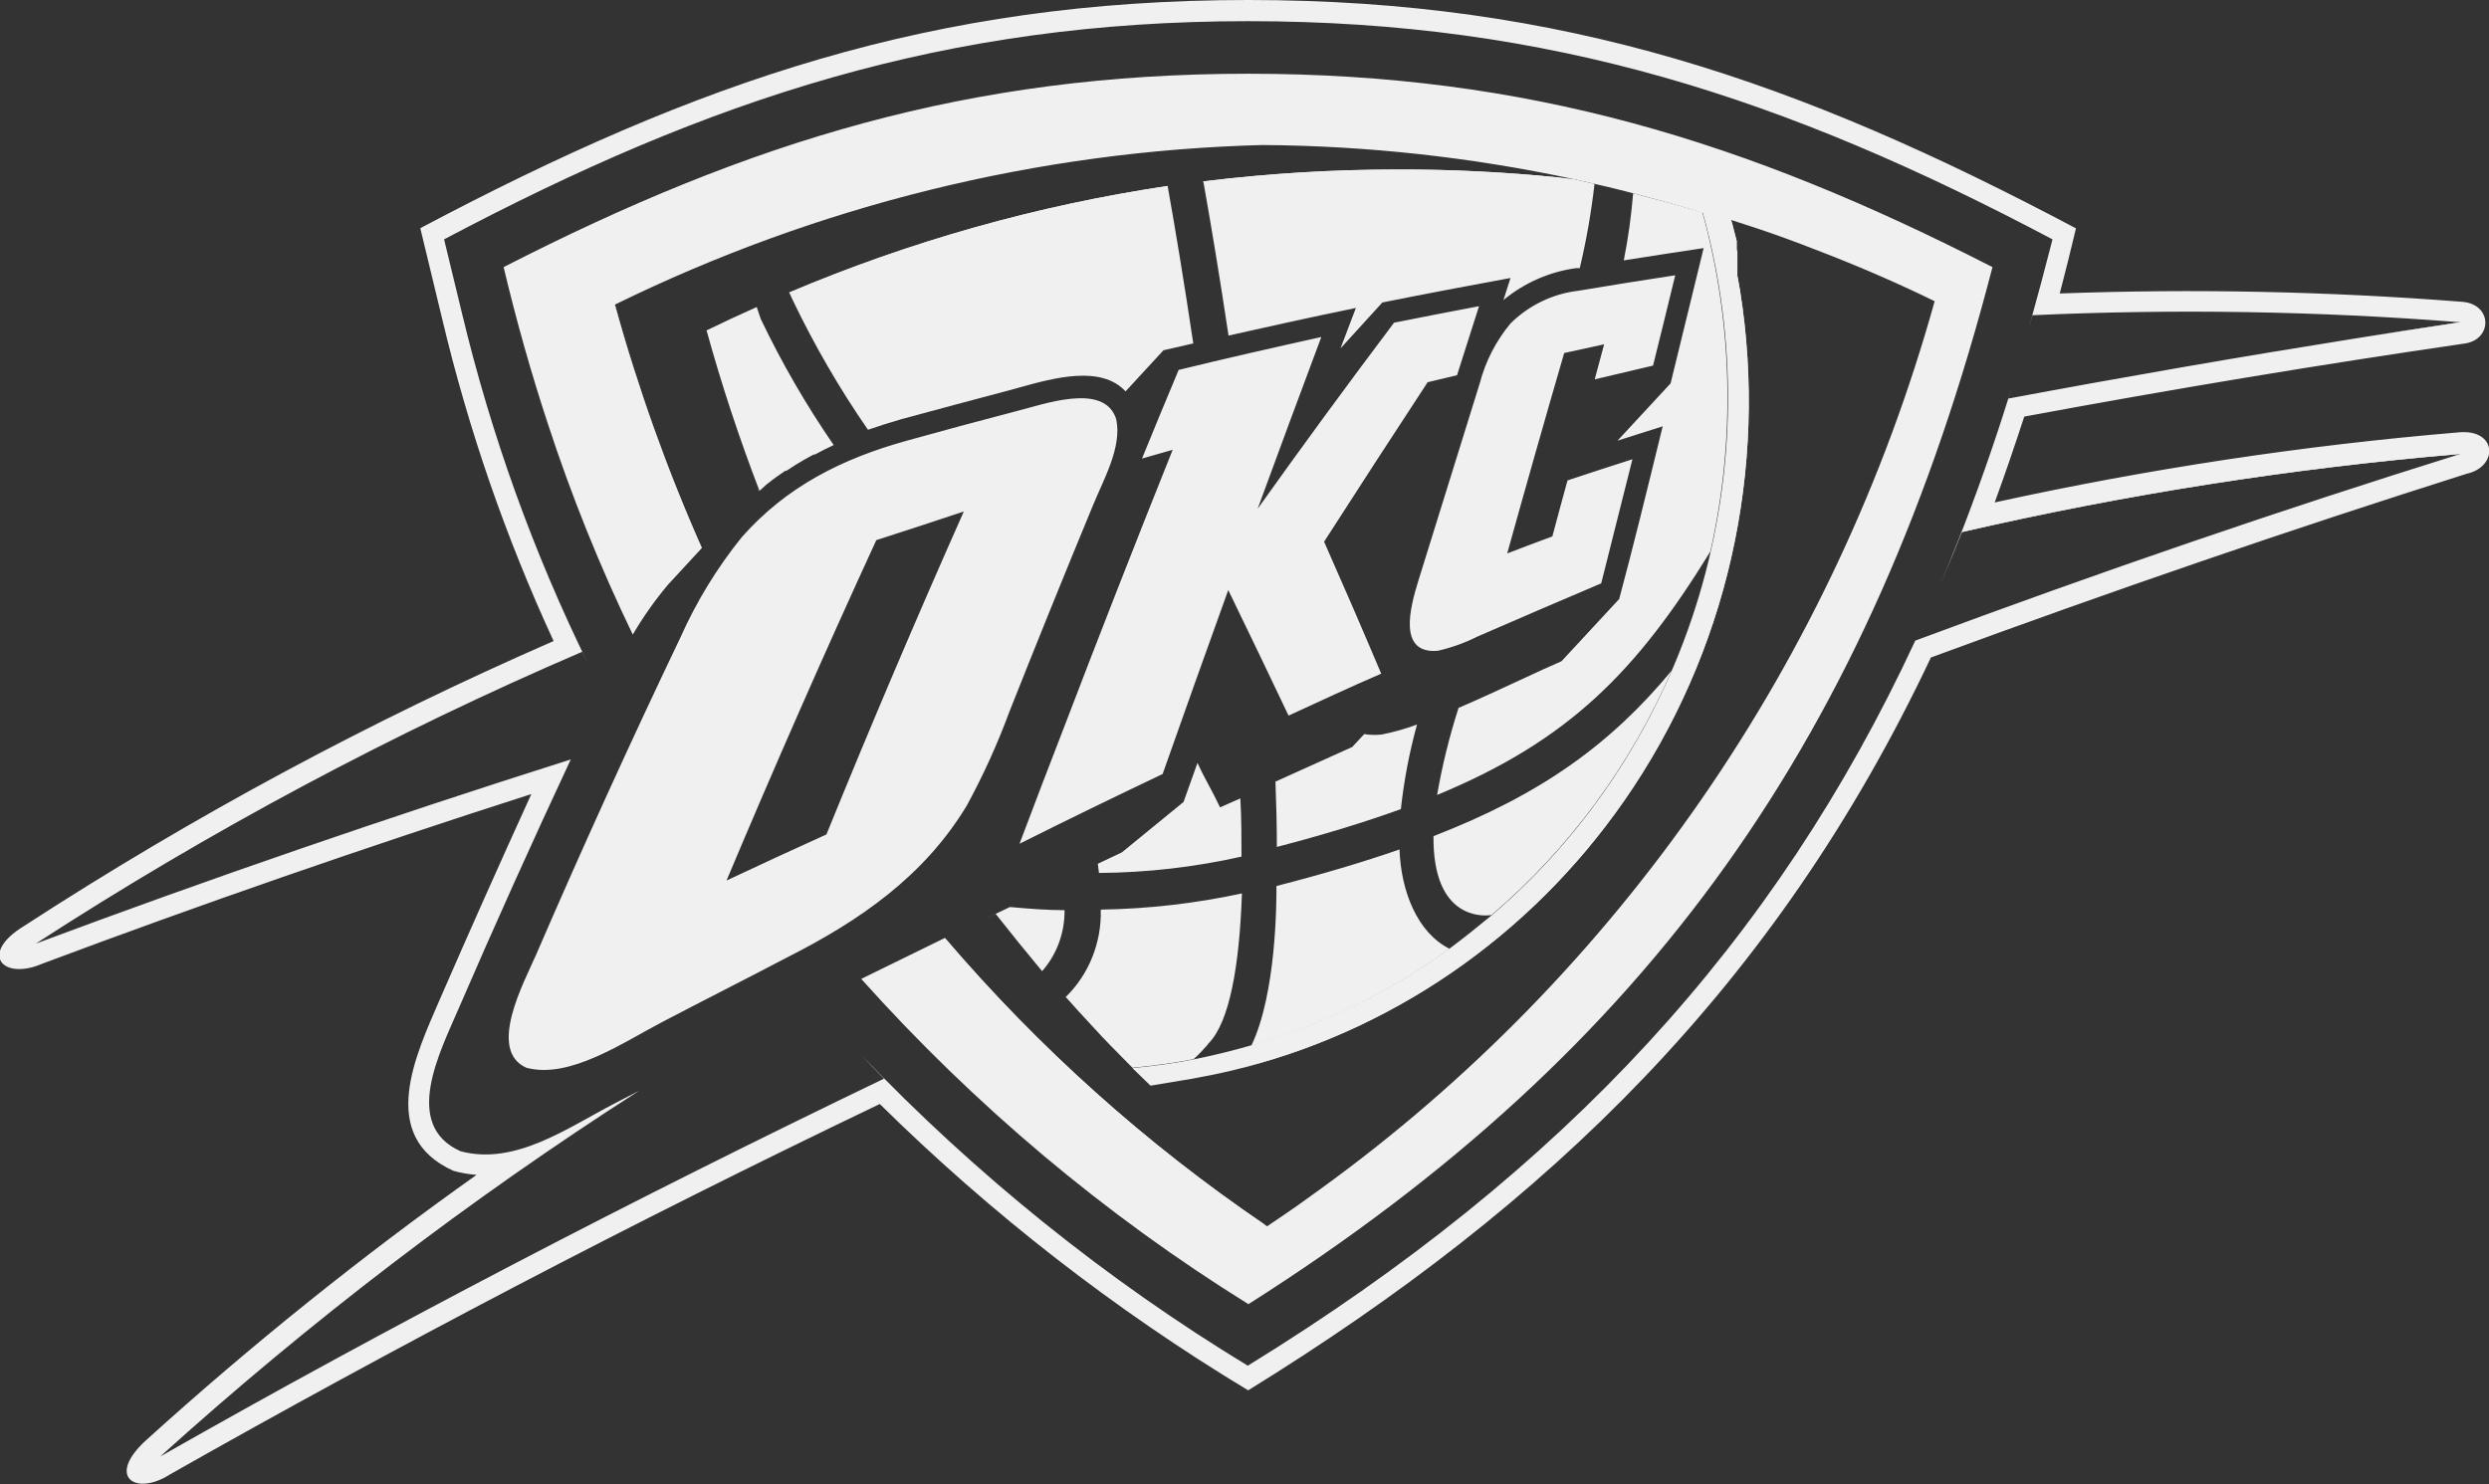 <svg width="57" height="34" viewBox="0 0 57 34" fill="none" xmlns="http://www.w3.org/2000/svg">
<rect x="0" y="0" width="57" height="34" fill="#333333" stroke="none"/>
<g clip-path="url(#clip0_288_735)">
<path d="M56.306 9.904C52.734 10.204 49.185 10.741 45.68 11.51C45.92 10.855 46.143 10.199 46.357 9.543C49.76 8.911 53.112 8.355 56.411 7.874C57.09 7.801 57.09 6.962 56.379 6.913C53.315 6.674 50.241 6.61 47.17 6.723C47.298 6.227 47.422 5.739 47.541 5.231C41.181 1.859 35.805 0 28.584 0C21.363 0 15.984 1.859 9.625 5.227L10.126 7.303C10.73 9.846 11.585 12.32 12.678 14.685C8.471 16.52 4.416 18.702 0.553 21.211C-0.493 21.847 0.059 22.47 0.968 22.076C4.584 20.721 8.317 19.426 12.168 18.19C11.453 19.758 10.753 21.329 10.068 22.903C9.538 24.136 8.616 26.028 10.387 26.822C10.559 26.869 10.736 26.9 10.914 26.913C8.279 28.783 5.754 30.811 3.351 32.987C2.413 33.839 3.115 34.279 3.894 33.774C9.034 30.862 14.459 28.015 20.148 25.29C22.701 27.808 25.532 30.009 28.584 31.849C35.492 27.586 40.674 22.568 44.219 15.062C48.371 13.532 52.463 12.128 56.494 10.851C57.215 10.691 57.193 9.822 56.306 9.904ZM43.861 14.675L43.867 14.663L43.89 14.613C43.883 14.63 43.875 14.646 43.867 14.663C40.66 21.577 35.825 26.823 28.575 31.285C25.329 29.313 22.348 26.914 19.707 24.149C19.883 24.339 20.062 24.523 20.243 24.71C14.459 27.494 8.913 30.383 3.671 33.364C7.096 30.269 10.763 27.468 14.634 24.988L14.056 25.287C12.981 25.848 11.788 26.703 10.547 26.372C9.194 25.769 10.087 24.077 10.499 23.113C11.328 21.195 12.186 19.29 13.071 17.397C8.863 18.733 4.779 20.139 0.818 21.617C4.801 19.034 8.987 16.797 13.332 14.931L13.473 15.216C12.217 12.66 11.248 9.965 10.582 7.185L10.17 5.483C16.287 2.246 21.657 0.485 28.584 0.485C35.511 0.485 40.881 2.243 47.004 5.483C46.83 6.165 46.651 6.834 46.468 7.49L46.545 7.221C49.811 7.073 53.084 7.126 56.344 7.382C56.33 7.384 56.315 7.386 56.301 7.388C55.521 7.505 54.739 7.626 53.954 7.751C51.334 8.168 48.68 8.627 45.993 9.13L45.997 9.116L46.07 8.88C46.045 8.959 46.021 9.038 45.996 9.116C45.644 10.243 45.257 11.332 44.845 12.383C44.754 12.616 44.661 12.848 44.567 13.078C44.688 12.786 44.809 12.488 44.927 12.189C48.669 11.326 52.465 10.73 56.287 10.404C56.306 10.402 56.325 10.4 56.344 10.399C52.245 11.678 48.084 13.103 43.861 14.675ZM17.362 11.242L17.391 11.219H17.372L17.362 11.242ZM28.584 1.689C22.203 1.689 17.187 3.224 11.533 6.119C11.828 7.357 12.165 8.55 12.544 9.7C13.085 11.356 13.735 12.972 14.491 14.537C14.728 14.133 14.998 13.75 15.298 13.393L16.067 12.56L16.073 12.553C15.276 10.755 14.612 8.897 14.087 6.996C14.085 6.99 14.084 6.984 14.082 6.978C18.721 4.702 23.774 3.456 28.913 3.322C31.301 3.339 33.681 3.599 36.019 4.099L36.516 4.211L36.695 4.253L36.813 4.28C37.008 4.329 37.206 4.375 37.4 4.427C37.93 4.565 38.462 4.715 38.996 4.876C39.795 7.75 39.764 10.8 38.907 13.656C38.05 16.512 36.403 19.05 34.168 20.961C33.849 21.224 33.53 21.48 33.211 21.719C31.829 22.719 30.293 23.47 28.667 23.942C28.227 24.07 27.783 24.178 27.33 24.27C26.877 24.362 26.405 24.421 25.933 24.467L26.347 24.87L27.289 24.713C27.59 24.66 27.889 24.599 28.186 24.529C31.811 23.666 35.02 21.473 37.195 18.343C39.549 14.958 40.502 10.753 39.847 6.647C39.833 6.56 39.816 6.47 39.8 6.386C39.795 6.364 39.791 6.341 39.787 6.319V5.778L39.771 5.713V5.519C39.732 5.364 39.698 5.229 39.662 5.097C39.657 5.078 39.652 5.059 39.647 5.04L40.285 5.247C40.731 5.398 41.149 5.552 41.561 5.713C42.608 6.113 43.536 6.523 44.305 6.9C42.015 15.128 37.054 22.303 30.247 27.232L29.691 27.632C29.468 27.786 29.245 27.94 29.018 28.091C28.995 28.075 28.972 28.059 28.949 28.044C26.243 26.203 23.786 24.001 21.645 21.494C21.642 21.492 21.64 21.489 21.638 21.486L19.723 22.424C22.321 25.326 25.306 27.835 28.59 29.875C37.802 24.031 42.856 16.833 45.629 6.119C39.985 3.227 34.969 1.689 28.584 1.689ZM22.802 20.935L23.122 20.778L22.579 21.04L22.802 20.935ZM26.992 8.474C26.711 9.149 26.427 9.825 26.153 10.504L26.855 10.304C26.004 12.429 25.169 14.562 24.35 16.705C24.012 17.577 23.68 18.446 23.348 19.328C24.441 18.782 25.534 18.249 26.625 17.731C27.121 16.323 27.622 14.919 28.128 13.517C28.594 14.475 29.054 15.434 29.509 16.393C30.218 16.065 30.923 15.738 31.631 15.432C31.206 14.427 30.77 13.419 30.323 12.409C31.108 11.187 31.898 9.969 32.694 8.756L33.367 8.595C33.536 8.067 33.705 7.542 33.871 7.014C33.22 7.137 32.572 7.263 31.925 7.392C30.861 8.804 29.82 10.225 28.801 11.655C29.282 10.343 29.768 9.031 30.259 7.72C29.168 7.962 28.077 8.208 26.992 8.474ZM37.856 8.375C38.029 7.687 38.195 6.995 38.364 6.306C37.627 6.418 36.886 6.536 36.149 6.66C35.566 6.727 35.02 6.988 34.596 7.405C34.262 7.804 34.02 8.274 33.887 8.782L32.48 13.307C32.298 13.901 31.998 14.986 32.927 14.908C33.242 14.836 33.549 14.726 33.839 14.58C34.779 14.171 35.723 13.765 36.669 13.363C36.91 12.414 37.148 11.467 37.384 10.52C36.891 10.678 36.395 10.839 35.897 11.005C35.779 11.432 35.664 11.861 35.55 12.288C35.202 12.415 34.86 12.547 34.516 12.678C34.941 11.148 35.376 9.617 35.821 8.087L36.736 7.887C36.663 8.156 36.593 8.425 36.52 8.69L37.856 8.375ZM22.139 18.456C22.517 17.763 22.844 17.041 23.118 16.298C23.744 14.718 24.382 13.141 25.033 11.569C25.275 10.979 25.7 10.235 25.562 9.602C25.291 8.739 23.871 9.274 23.252 9.425C22.414 9.643 21.575 9.87 20.735 10.104C19.296 10.507 18.013 11.14 16.986 12.307C16.422 13.006 15.95 13.778 15.582 14.603C14.433 17.008 13.331 19.431 12.276 21.873C11.998 22.509 11.153 24.06 12.056 24.46C13.051 24.726 14.289 23.867 15.173 23.408C16.131 22.906 17.088 22.424 18.045 21.922C19.679 21.093 21.159 20.079 22.139 18.456ZM16.638 20.171C17.738 17.554 18.881 14.955 20.068 12.373C20.732 12.16 21.398 11.943 22.072 11.717C20.98 14.174 19.932 16.64 18.926 19.115C18.154 19.463 17.397 19.814 16.638 20.171Z" fill="#F0F0F0"/>
<path fill-rule="evenodd" clip-rule="evenodd" d="M56.344 7.392C56.33 7.39 56.315 7.389 56.301 7.388C55.521 7.505 54.739 7.626 53.954 7.751C54.753 7.627 55.55 7.507 56.344 7.392ZM46.034 9.109C46.022 9.111 46.01 9.113 45.997 9.116L46.07 8.88C46.045 8.959 46.021 9.038 45.996 9.116C46.009 9.114 46.022 9.111 46.034 9.109ZM13.071 17.397C8.863 18.733 4.779 20.139 0.818 21.617C4.772 20.146 8.857 18.739 13.071 17.397ZM27.687 17.998C27.605 17.845 27.524 17.695 27.423 17.476L27.104 18.371L25.693 19.525L25.141 19.787L25.167 19.997C26.265 19.99 27.358 19.864 28.431 19.623C28.431 19.197 28.431 18.748 28.405 18.289L27.94 18.495C27.842 18.288 27.764 18.142 27.687 17.998ZM31.242 16.816L30.968 17.111L29.209 17.905C29.229 18.423 29.241 18.922 29.241 19.401C30.307 19.125 31.245 18.836 32.081 18.535C32.152 17.879 32.276 17.231 32.451 16.597C32.188 16.695 31.916 16.772 31.641 16.826C31.508 16.841 31.374 16.838 31.242 16.816ZM25.776 8.966L26.644 8.024L27.327 7.867C27.125 6.513 26.921 5.275 26.746 4.297C26.744 4.284 26.742 4.272 26.74 4.26C23.765 4.704 20.854 5.523 18.074 6.7L18.087 6.729L18.163 6.893C18.657 7.922 19.23 8.909 19.877 9.845C20.123 9.759 20.372 9.681 20.623 9.608C21.474 9.377 22.317 9.15 23.153 8.93C23.216 8.913 23.283 8.894 23.351 8.875C24.128 8.659 25.216 8.357 25.776 8.966ZM32.049 19.459C31.21 19.751 30.278 20.027 29.232 20.296C29.232 20.66 29.232 22.762 28.654 23.959C30.28 23.487 31.817 22.735 33.198 21.735C32.464 21.371 32.081 20.427 32.049 19.443V19.459ZM31.051 7.054L30.732 7.893L30.7 7.979L31.657 6.929C32.636 6.732 33.613 6.549 34.592 6.368L34.43 6.873C34.909 6.478 35.485 6.225 36.095 6.142H36.178C36.329 5.506 36.442 4.861 36.516 4.211L36.019 4.099C35.913 4.088 35.808 4.076 35.702 4.066C34.48 3.942 33.252 3.88 32.024 3.883C30.531 3.882 29.039 3.973 27.557 4.155C27.558 4.164 27.56 4.174 27.562 4.183C27.736 5.162 27.935 6.358 28.134 7.687C29.104 7.467 30.068 7.257 31.051 7.054ZM22.802 20.935C23.147 21.372 23.501 21.81 23.865 22.247C24.202 21.865 24.385 21.366 24.379 20.85C23.989 20.85 23.568 20.817 23.128 20.778L22.802 20.935ZM17.33 7.037C16.944 7.208 16.561 7.388 16.182 7.572C16.183 7.577 16.184 7.582 16.186 7.587C16.529 8.831 16.933 10.046 17.388 11.232H17.407L17.554 11.097L17.589 11.071C17.716 10.969 17.847 10.877 17.981 10.786H18.007L18.185 10.671L18.214 10.651C18.351 10.566 18.492 10.487 18.632 10.412H18.661L18.843 10.317L18.881 10.297L19.092 10.195C18.462 9.28 17.904 8.315 17.423 7.31L17.336 7.054L17.33 7.037ZM24.414 22.847C24.596 23.054 24.781 23.254 24.969 23.457L25.03 23.523C25.299 23.82 25.573 24.096 25.85 24.375L25.936 24.46C26.408 24.415 26.893 24.349 27.333 24.264C27.446 24.161 27.552 24.051 27.652 23.936C27.661 23.918 27.673 23.903 27.688 23.89C28.153 23.401 28.383 22.155 28.441 20.466C27.377 20.696 26.295 20.82 25.208 20.837C25.219 21.212 25.152 21.585 25.012 21.931C24.873 22.278 24.663 22.59 24.398 22.847H24.414ZM37.4 4.427C37.358 4.944 37.287 5.457 37.186 5.965C37.796 5.867 38.405 5.775 39.015 5.683L38.258 8.782L37.043 10.094L38.077 9.766L38.031 9.953C37.721 11.22 37.416 12.47 37.081 13.721L35.76 15.147C35.505 15.256 35.173 15.41 34.803 15.582C34.368 15.784 33.88 16.011 33.402 16.216C33.192 16.868 33.028 17.534 32.911 18.21C35.936 16.961 37.486 15.37 39.168 12.635C39.747 10.07 39.684 7.397 38.986 4.863C38.461 4.712 37.932 4.567 37.4 4.427ZM32.828 19.154C32.809 21.073 33.97 20.991 34.158 20.961C35.933 19.444 37.344 17.527 38.284 15.36C36.877 17.059 35.282 18.203 32.828 19.154Z" fill="#F0F0F0"/>
<path fill-rule="evenodd" clip-rule="evenodd" d="M44.845 12.383C44.873 12.314 44.9 12.245 44.927 12.176C48.688 11.309 52.503 10.711 56.344 10.386C56.325 10.392 56.306 10.398 56.287 10.404C52.465 10.73 48.669 11.326 44.927 12.189C44.809 12.488 44.688 12.786 44.567 13.078C44.661 12.848 44.754 12.616 44.845 12.383C44.845 12.383 44.845 12.383 44.845 12.383ZM44.43 13.395C44.459 13.327 44.488 13.259 44.516 13.189C44.535 13.15 44.551 13.107 44.567 13.065C44.66 12.84 44.753 12.612 44.845 12.383M43.867 14.663C43.867 14.663 43.867 14.663 43.867 14.663ZM39.487 5.04L39.662 5.097C39.698 5.229 39.732 5.364 39.771 5.519V5.713L39.787 5.778V6.319L39.8 6.386C39.816 6.47 39.833 6.56 39.847 6.647C40.502 10.753 39.549 14.958 37.195 18.343C35.02 21.473 31.811 23.666 28.186 24.529C31.782 23.633 34.953 21.426 37.097 18.3C39.418 14.917 40.349 10.73 39.688 6.647L39.675 6.58C39.659 6.496 39.642 6.407 39.627 6.319V5.778L39.611 5.713V5.519L39.597 5.461C39.558 5.308 39.524 5.172 39.487 5.04Z" fill="#F0F0F0"/>
<path fill-rule="evenodd" clip-rule="evenodd" d="M21.645 21.494L21.628 21.503C23.74 24.023 26.168 26.245 28.849 28.11C28.882 28.088 28.916 28.066 28.949 28.044C26.243 26.203 23.786 24.001 21.645 21.494ZM32.024 3.883C33.252 3.88 34.48 3.942 35.702 4.066C35.806 4.087 35.909 4.109 36.012 4.132C34.685 3.984 33.352 3.911 32.017 3.912C30.528 3.911 29.04 4.002 27.562 4.183L27.557 4.155C29.039 3.973 30.531 3.882 32.024 3.883ZM26.74 4.26L26.746 4.297L26.73 4.299C23.763 4.742 20.86 5.558 18.087 6.729L18.074 6.7C20.854 5.523 23.765 4.704 26.74 4.26ZM17.33 7.037L17.336 7.054L17.305 7.067C16.929 7.233 16.556 7.408 16.186 7.587L16.182 7.572C16.561 7.388 16.944 7.208 17.33 7.037ZM16.067 12.56L16.073 12.573C15.273 10.769 14.608 8.905 14.082 6.998L14.087 6.996C14.612 8.897 15.276 10.755 16.073 12.553L16.067 12.56Z" fill="#F0F0F0"/>
</g>
<defs>
<clipPath id="clip0_288_735">
<rect width="57" height="34" fill="white"/>
</clipPath>
</defs>
</svg>
